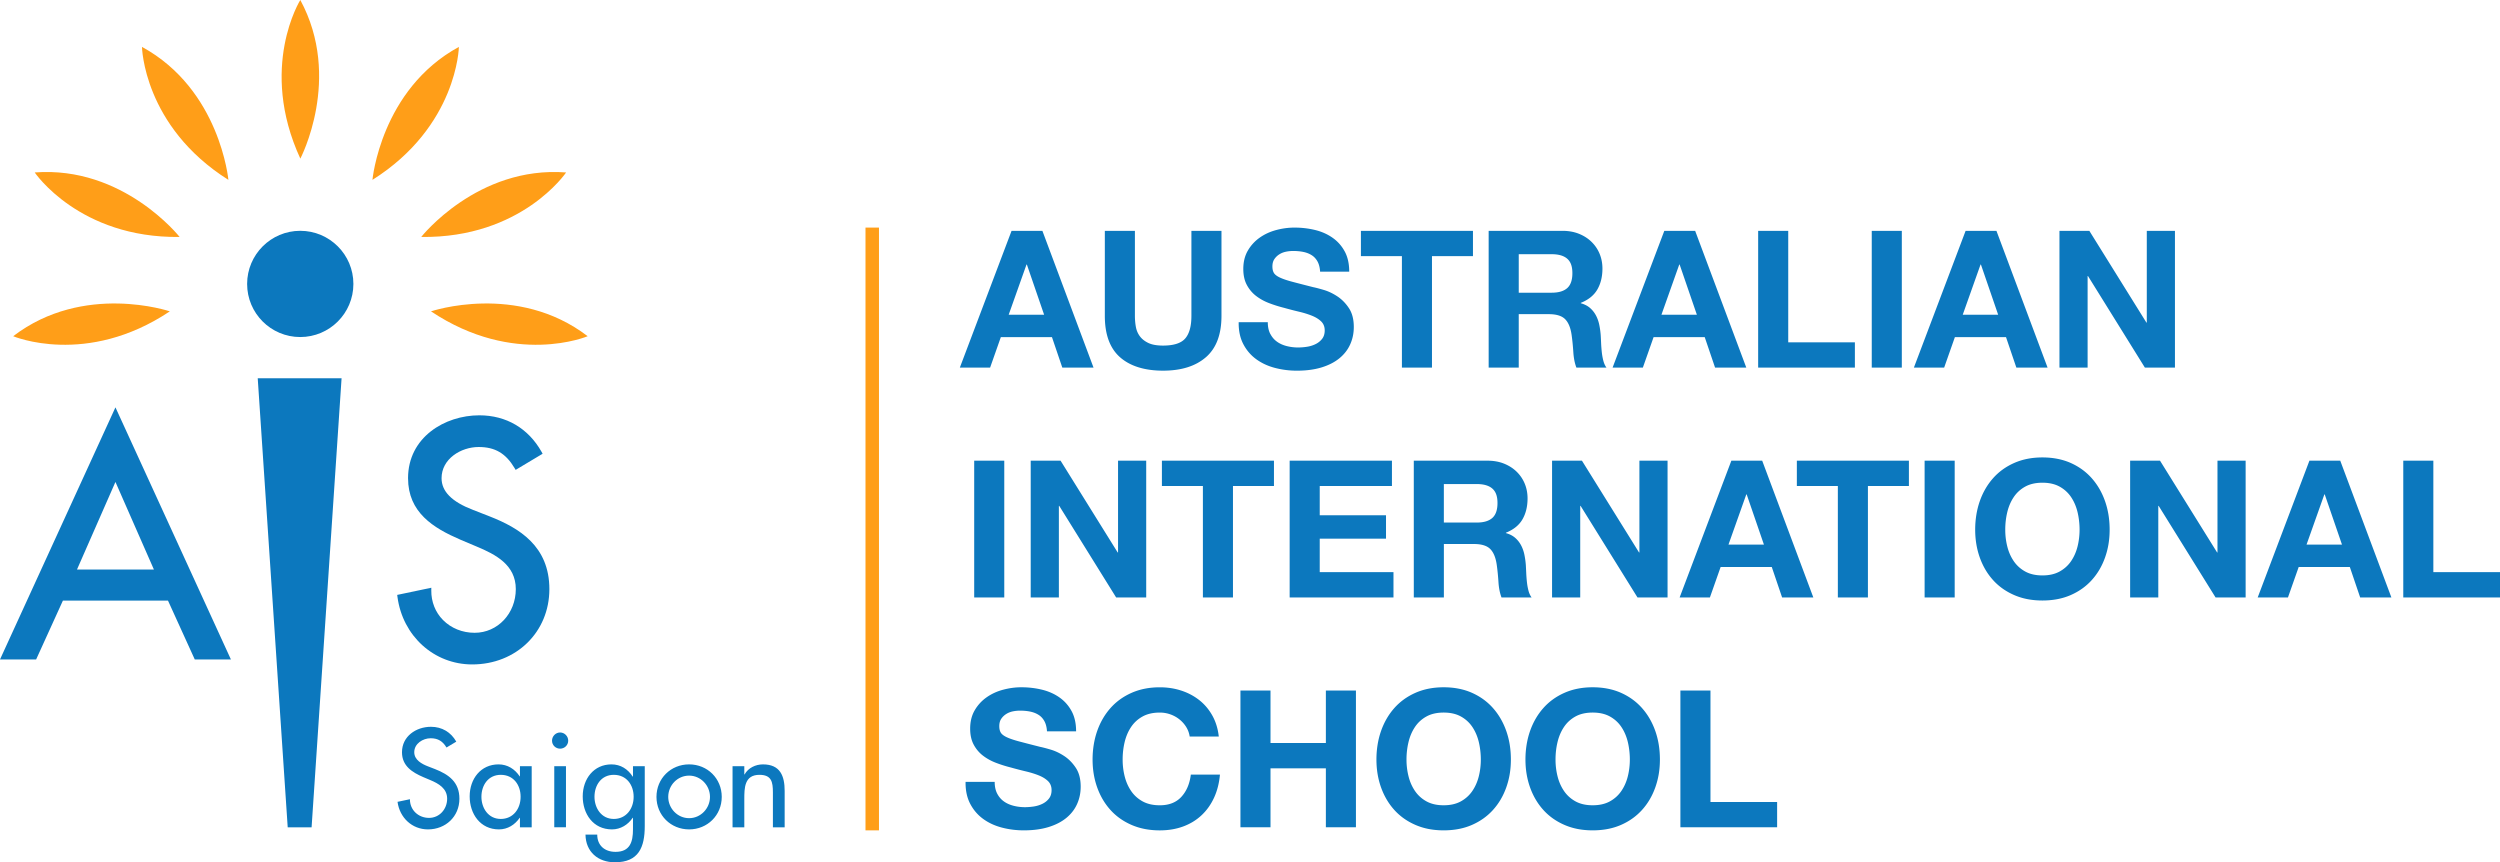 <svg id="Layer_2" xmlns="http://www.w3.org/2000/svg" viewBox="0 0 3275.91 1129.92"><defs><style>.cls-1{fill:#ff9e18}.cls-2{fill:#0c78be}</style></defs><g id="Layer_1-2"><path class="cls-1" d="M393.55 207.84s55.4-105.32-.03-207.84c0 0-55.13 88.16.03 207.84ZM299.28 235.7S288.36 117.22 186.04 61.44c0 0 1.82 103.98 113.24 174.26ZM235.39 310.5s-73.7-93.46-189.9-84.52c0 0 58.15 86.23 189.9 84.52ZM222.54 407.99s-112.73-38.26-205.28 32.56c0 0 95.71 40.63 205.28-32.56ZM488.04 235.7s10.88-118.48 113.27-174.26c0 0-1.86 103.98-113.27 174.26ZM551.95 310.5s73.66-93.46 189.86-84.52c0 0-58.13 86.23-189.86 84.52ZM564.76 407.99s112.72-38.26 205.31 32.56c0 0-95.73 40.63-205.31-32.56Z"/><path class="cls-2" d="M408.3 1084.1H377l-39.29-588.47h109.88L408.3 1084.1zM534.7 626.63c0 44.78 32.95 65.2 68.61 80.55l21.21 8.97c24.86 10.34 51.37 23.98 51.37 55.81s-23.71 57.23-53.94 57.23c-16.06 0-30.81-5.98-41.48-16.77-10.08-10.2-15.49-23.98-15.32-38.81l.04-3.46-44.71 9.39.34 2.59c6.82 51.33 47.96 88.52 97.9 88.52 57.65 0 101.16-42.39 101.16-98.69s-39.51-80.12-78.15-95.25l-22.02-8.61c-27.67-10.58-41.09-24.14-41.09-41.48 0-25.26 25.26-40.87 48.65-40.87 21.39 0 35.46 8.25 46.99 27.58l1.42 2.4L711 594.59l-1.28-2.39c-17.39-30.95-46.4-47.98-81.64-47.98-45.31 0-93.39 28.88-93.39 82.4ZM151.27 533.79 0 864.13h47.34s33.69-74.02 35.1-77.14h137.68c1.43 3.13 35.1 77.14 35.1 77.14h47.37L151.27 533.78Zm-50.41 212.55c3.05-6.98 45.94-104.6 50.41-114.82 4.48 10.22 47.37 107.83 50.43 114.82H100.86Z"/><g><path class="cls-2" d="M585.07 979.52c-4.76-8.01-10.97-12.14-20.7-12.14-10.28 0-21.55 7.02-21.55 18.33 0 10.06 9.89 15.4 17.95 18.5l9.25 3.58c18.33 7.18 31.97 17.25 31.97 38.83 0 23.41-18.12 40.2-41.22 40.2-20.87 0-37.08-15.4-39.86-36.12l16.24-3.42c-.13 14.19 11.14 24.46 25 24.46s23.77-11.64 23.77-25.12-11.13-19.87-22.22-24.48l-8.93-3.77c-14.7-6.31-28.03-14.73-28.03-32.66 0-20.87 18.5-33.33 37.98-33.33 14.32 0 26.16 7 33.17 19.47l-12.83 7.68ZM696.71 1084.07h-15.39v-12.47h-.31c-6.19 9.06-15.76 15.21-27.23 15.21-24.43 0-38.33-20.35-38.33-43.29s14.54-41.91 37.82-41.91c11.82 0 21.38 6.17 27.74 15.71h.31v-13.29h15.39v80.03Zm-14.52-40.01c0-15.6-9.41-28.75-25.99-28.75s-25.36 13.85-25.36 28.75 9.09 29.06 25.36 29.06 25.99-13.31 25.99-29.06ZM744.56 970.56c0 5.86-4.78 10.46-10.62 10.46s-10.58-4.6-10.58-10.46 4.79-10.75 10.58-10.75 10.62 4.82 10.62 10.75Zm-2.93 113.5h-15.34v-80.03h15.34v80.03ZM844.86 1082.51c0 27.54-7.88 47.41-39.04 47.41-22.2 0-38.28-13.68-38.62-36.25h15.39c0 14.35 9.95 22.58 23.97 22.58 18.98 0 22.87-13.05 22.87-29.43v-15.21h-.35c-6.13 9.06-15.85 15.21-27.19 15.21-24.65 0-38.32-20.35-38.32-43.29s14.52-41.91 37.64-41.91c12.02 0 21.56 6.17 27.87 16.04h.35v-13.62h15.42v78.47Zm-14.56-38.45c0-15.6-9.41-28.75-26.02-28.75s-25.29 13.85-25.29 28.75 9.09 29.06 25.29 29.06 26.02-13.31 26.02-29.06ZM945.75 1044.21c0 24.15-18.85 42.6-42.76 42.6s-42.77-18.45-42.77-42.6 18.79-42.6 42.77-42.6 42.76 18.48 42.76 42.6Zm-70.12 0c0 15.02 12.11 27.89 27.35 27.89s27.37-12.86 27.37-27.89-12.15-27.87-27.37-27.87-27.35 12.65-27.35 27.87ZM975.31 1014.81h.34c4.8-8.58 14.37-13.19 24.13-13.19 22.6 0 28.41 15.2 28.41 34.75v47.7h-15.4v-45.87c0-13.69-1.89-22.89-17.64-22.89-19.83 0-19.83 17.46-19.83 31.97v36.79h-15.41v-80.03h15.41v10.77Z"/></g><path class="cls-2" d="M463.07 372.06c0 38.41-31.17 69.59-69.65 69.59s-69.6-31.18-69.6-69.59 31.17-69.62 69.6-69.62 69.65 31.14 69.65 69.62Z"/><g><path class="cls-2" d="m1365.91 302.48 67.01 179.21h-40.91l-13.55-39.91h-67.01l-14.05 39.91h-39.66l67.77-179.21h40.41Zm2.26 109.93-22.59-65.76h-.5l-23.34 65.76h46.43ZM1580.25 468.01c-13.55 11.8-32.29 17.7-56.22 17.7s-43.04-5.86-56.35-17.57c-13.3-11.71-19.95-29.78-19.95-54.21V302.49h39.41v111.44c0 4.86.41 9.62 1.25 14.31.84 4.69 2.59 8.83 5.27 12.42 2.67 3.6 6.4 6.53 11.17 8.79 4.77 2.26 11.17 3.39 19.2 3.39 14.06 0 23.76-3.14 29.12-9.41 5.35-6.27 8.03-16.1 8.03-29.49V302.5h39.4v111.44c0 24.26-6.78 42.29-20.33 54.09ZM1664.58 437.52c2.17 4.18 5.06 7.57 8.66 10.16 3.6 2.6 7.82 4.52 12.67 5.77s9.87 1.88 15.06 1.88c3.51 0 7.28-.29 11.29-.88 4.02-.58 7.78-1.71 11.3-3.39 3.51-1.67 6.44-3.97 8.78-6.9 2.34-2.93 3.51-6.65 3.51-11.17 0-4.85-1.55-8.78-4.64-11.79-3.1-3.01-7.15-5.52-12.17-7.53-5.02-2.01-10.71-3.76-17.07-5.27a480.54 480.54 0 0 1-19.33-5.02c-6.69-1.67-13.22-3.72-19.58-6.15-6.36-2.42-12.05-5.56-17.07-9.41-5.02-3.85-9.08-8.66-12.17-14.43-3.1-5.78-4.64-12.76-4.64-20.96 0-9.2 1.96-17.19 5.9-23.97 3.93-6.78 9.07-12.42 15.43-16.94 6.36-4.52 13.55-7.86 21.59-10.04 8.03-2.17 16.06-3.26 24.09-3.26 9.37 0 18.36 1.05 26.98 3.14 8.62 2.09 16.27 5.48 22.96 10.17 6.69 4.69 12 10.67 15.94 17.95 3.93 7.28 5.9 16.11 5.9 26.48h-38.15c-.34-5.35-1.47-9.79-3.39-13.3-1.93-3.51-4.48-6.27-7.66-8.28-3.18-2.01-6.82-3.43-10.92-4.27-4.1-.83-8.58-1.25-13.43-1.25-3.18 0-6.36.34-9.54 1-3.18.67-6.07 1.84-8.66 3.51-2.6 1.67-4.73 3.76-6.4 6.28-1.67 2.51-2.51 5.69-2.51 9.54 0 3.51.67 6.36 2.01 8.53 1.34 2.18 3.97 4.18 7.91 6.02 3.93 1.84 9.37 3.68 16.31 5.52 6.94 1.84 16.02 4.18 27.23 7.03 3.35.67 7.99 1.88 13.93 3.64 5.94 1.76 11.83 4.56 17.69 8.41 5.85 3.85 10.92 9 15.18 15.44 4.27 6.44 6.4 14.68 6.4 24.72 0 8.2-1.59 15.81-4.77 22.84-3.18 7.03-7.91 13.1-14.18 18.2-6.27 5.11-14.05 9.08-23.34 11.92s-20.04 4.27-32.25 4.27c-9.88 0-19.45-1.22-28.74-3.64s-17.49-6.23-24.6-11.42c-7.11-5.18-12.76-11.8-16.94-19.83-4.18-8.03-6.19-17.57-6.03-28.61h38.15c0 6.02 1.09 11.13 3.26 15.31ZM1783.29 335.62v-33.13h146.83v33.13h-53.71V481.7h-39.4V335.62h-53.71ZM2047.33 302.48c8.03 0 15.27 1.3 21.71 3.89 6.44 2.59 11.96 6.15 16.56 10.67 4.6 4.52 8.12 9.75 10.54 15.69 2.42 5.94 3.64 12.34 3.64 19.2 0 10.54-2.22 19.66-6.65 27.36-4.44 7.7-11.67 13.55-21.71 17.57v.5c4.85 1.34 8.87 3.39 12.05 6.15 3.18 2.76 5.77 6.02 7.78 9.79 2.01 3.76 3.47 7.91 4.39 12.42.92 4.52 1.54 9.04 1.88 13.55.17 2.85.33 6.19.5 10.04.17 3.85.46 7.78.88 11.8.42 4.02 1.09 7.82 2.01 11.42.92 3.6 2.3 6.65 4.14 9.16h-39.41c-2.18-5.69-3.51-12.46-4.02-20.33-.5-7.86-1.25-15.39-2.26-22.59-1.34-9.37-4.19-16.23-8.53-20.58-4.35-4.35-11.46-6.52-21.33-6.52h-39.41v70.03h-39.41V302.49h96.63Zm-14.05 81.07c9.04 0 15.81-2.01 20.33-6.02 4.52-4.02 6.78-10.54 6.78-19.58s-2.26-15.02-6.78-18.95c-4.52-3.93-11.29-5.9-20.33-5.9h-43.17v50.45h43.17ZM2221.26 302.48l67.01 179.21h-40.91l-13.55-39.91h-67.02l-14.05 39.91h-39.66l67.77-179.21h40.41Zm2.26 109.93-22.59-65.76h-.5l-23.34 65.76h46.43ZM2343.24 302.48v146.08h87.34v33.13h-126.75V302.48h39.4ZM2492.07 302.48v179.21h-39.4V302.48h39.4ZM2616.06 302.48l67.01 179.21h-40.91l-13.55-39.91h-67.01l-14.05 39.91h-39.66l67.77-179.21h40.41Zm2.26 109.93-22.59-65.76h-.5l-23.34 65.76h46.43ZM2737.79 302.48l74.79 120.22h.5V302.48h36.89v179.21h-39.4l-74.54-119.97h-.5v119.97h-36.89V302.48h39.15ZM1315.96 603.67v179.21h-39.41V603.67h39.41ZM1389.75 603.67l74.8 120.22h.5V603.67h36.9v179.21h-39.4l-74.54-119.97h-.5v119.97h-36.9V603.67h39.15ZM1522.52 636.8v-33.13h146.83v33.13h-53.71v146.07h-39.41V636.8h-53.71ZM1823.95 603.67v33.13h-94.62v38.4h86.84v30.62h-86.84v43.92h96.63v33.13h-136.04V603.66h134.03ZM1949.2 603.67c8.03 0 15.27 1.3 21.71 3.89 6.44 2.6 11.96 6.15 16.57 10.67 4.6 4.52 8.11 9.75 10.54 15.69 2.42 5.94 3.64 12.34 3.64 19.2 0 10.54-2.22 19.66-6.65 27.36-4.44 7.7-11.67 13.55-21.71 17.57v.5c4.85 1.34 8.87 3.39 12.05 6.15 3.18 2.76 5.77 6.02 7.78 9.79 2.01 3.76 3.47 7.91 4.39 12.42.92 4.52 1.54 9.04 1.88 13.56.16 2.85.33 6.19.5 10.04.17 3.85.46 7.78.88 11.8.41 4.01 1.09 7.82 2.01 11.42.92 3.6 2.3 6.65 4.14 9.16h-39.41c-2.18-5.69-3.51-12.46-4.01-20.33-.5-7.86-1.25-15.39-2.26-22.59-1.34-9.37-4.18-16.23-8.53-20.58-4.35-4.35-11.46-6.53-21.33-6.53h-39.4v70.03h-39.41V603.68h96.63Zm-14.06 81.07c9.03 0 15.81-2.01 20.33-6.02 4.52-4.02 6.78-10.54 6.78-19.58s-2.26-15.02-6.78-18.95c-4.52-3.93-11.3-5.9-20.33-5.9h-43.17v50.45h43.17ZM2072.93 603.67l74.79 120.22h.5V603.67h36.89v179.21h-39.4l-74.54-119.97h-.5v119.97h-36.9V603.67h39.15ZM2309.11 603.67l67.01 179.21h-40.91l-13.55-39.91h-67.01l-14.06 39.91h-39.66l67.77-179.21h40.41Zm2.26 109.93-22.59-65.76h-.5l-23.34 65.76h46.43ZM2354.53 636.8v-33.13h146.83v33.13h-53.71v146.07h-39.4V636.8h-53.71ZM2561.35 603.67v179.21h-39.41V603.67h39.41ZM2594.23 656.75c4.02-11.46 9.79-21.46 17.32-29.99 7.53-8.53 16.77-15.22 27.73-20.08 10.96-4.85 23.3-7.28 37.02-7.28s26.27 2.43 37.15 7.28c10.87 4.86 20.08 11.54 27.61 20.08 7.53 8.54 13.3 18.54 17.32 29.99 4.01 11.46 6.02 23.89 6.02 37.27s-2.01 25.22-6.02 36.52c-4.02 11.3-9.79 21.13-17.32 29.49-7.53 8.37-16.73 14.93-27.61 19.7-10.88 4.77-23.26 7.15-37.15 7.15s-26.06-2.38-37.02-7.15c-10.96-4.77-20.21-11.33-27.73-19.7-7.53-8.36-13.3-18.2-17.32-29.49-4.01-11.29-6.02-23.47-6.02-36.52s2.01-25.81 6.02-37.27Zm36.02 59.23c1.76 7.12 4.56 13.51 8.41 19.2 3.85 5.69 8.87 10.25 15.06 13.68 6.19 3.43 13.72 5.15 22.59 5.15s16.4-1.71 22.59-5.15c6.19-3.43 11.21-7.99 15.06-13.68 3.85-5.69 6.65-12.08 8.41-19.2 1.76-7.11 2.63-14.43 2.63-21.96s-.88-15.47-2.63-22.84c-1.76-7.36-4.56-13.93-8.41-19.7-3.85-5.77-8.87-10.37-15.06-13.8-6.19-3.43-13.72-5.15-22.59-5.15s-16.4 1.72-22.59 5.15c-6.19 3.43-11.21 8.03-15.06 13.8-3.85 5.77-6.65 12.34-8.41 19.7-1.76 7.37-2.63 14.98-2.63 22.84s.88 14.85 2.63 21.96ZM2830.41 603.67l74.79 120.22h.5V603.67h36.9v179.21h-39.4l-74.55-119.97h-.5v119.97h-36.9V603.67h39.15ZM3066.58 603.67l67.01 179.21h-40.91l-13.55-39.91h-67.01l-14.06 39.91h-39.65l67.77-179.21h40.41Zm2.26 109.93-22.59-65.76h-.5l-23.34 65.76h46.43ZM3188.57 603.67v146.07h87.34v33.13h-126.75V603.66h39.41ZM1306.67 1039.89c2.17 4.18 5.06 7.57 8.66 10.16 3.6 2.6 7.82 4.52 12.68 5.77 4.85 1.26 9.87 1.88 15.06 1.88 3.51 0 7.28-.29 11.29-.88 4.02-.59 7.78-1.71 11.29-3.39 3.51-1.67 6.44-3.97 8.78-6.9 2.34-2.93 3.51-6.65 3.51-11.17 0-4.85-1.55-8.79-4.64-11.8-3.1-3.01-7.15-5.52-12.17-7.53-5.02-2.01-10.71-3.76-17.07-5.27a480.54 480.54 0 0 1-19.33-5.02c-6.69-1.67-13.22-3.72-19.58-6.15-6.36-2.42-12.05-5.56-17.07-9.41-5.02-3.85-9.08-8.66-12.17-14.43-3.1-5.77-4.64-12.76-4.64-20.96 0-9.2 1.96-17.19 5.9-23.97 3.93-6.78 9.08-12.43 15.44-16.94 6.36-4.52 13.55-7.86 21.59-10.04 8.03-2.17 16.06-3.27 24.09-3.27 9.37 0 18.36 1.05 26.98 3.14 8.62 2.09 16.27 5.48 22.97 10.16 6.69 4.69 12 10.67 15.94 17.95 3.93 7.28 5.9 16.11 5.9 26.48h-38.15c-.34-5.35-1.47-9.79-3.39-13.3-1.93-3.52-4.48-6.28-7.66-8.28-3.18-2.01-6.82-3.43-10.92-4.27-4.1-.84-8.58-1.26-13.43-1.26-3.18 0-6.36.34-9.54 1.01-3.18.67-6.07 1.84-8.66 3.51-2.6 1.68-4.73 3.77-6.4 6.28-1.67 2.51-2.51 5.69-2.51 9.54 0 3.51.67 6.36 2.01 8.53 1.34 2.18 3.97 4.18 7.91 6.02 3.93 1.85 9.37 3.68 16.31 5.52 6.94 1.84 16.02 4.19 27.23 7.03 3.35.67 7.99 1.88 13.93 3.64 5.94 1.76 11.84 4.56 17.69 8.41 5.86 3.85 10.92 9 15.19 15.44s6.4 14.68 6.4 24.72c0 8.2-1.59 15.81-4.77 22.84-3.18 7.03-7.91 13.1-14.18 18.2-6.27 5.11-14.06 9.08-23.34 11.92-9.29 2.84-20.04 4.27-32.25 4.27-9.87 0-19.45-1.21-28.74-3.64-9.29-2.42-17.49-6.23-24.6-11.42-7.11-5.19-12.76-11.8-16.94-19.83-4.18-8.03-6.19-17.57-6.02-28.61h38.15c0 6.02 1.09 11.13 3.26 15.31ZM1554.39 952.67c-2.34-3.77-5.27-7.07-8.78-9.91-3.52-2.84-7.49-5.06-11.92-6.65-4.43-1.59-9.08-2.38-13.93-2.38-8.87 0-16.4 1.72-22.59 5.15-6.19 3.43-11.21 8.03-15.06 13.8-3.85 5.77-6.65 12.34-8.41 19.7-1.75 7.37-2.63 14.98-2.63 22.84s.88 14.85 2.63 21.96c1.76 7.11 4.56 13.51 8.41 19.2 3.85 5.69 8.87 10.25 15.06 13.68 6.19 3.43 13.72 5.15 22.59 5.15 12.05 0 21.46-3.68 28.24-11.04 6.78-7.36 10.92-17.07 12.42-29.12h38.15c-1 11.21-3.6 21.33-7.78 30.37-4.19 9.04-9.71 16.73-16.57 23.09-6.86 6.36-14.89 11.21-24.09 14.56-9.2 3.35-19.33 5.02-30.37 5.02-13.72 0-26.06-2.38-37.02-7.15-10.96-4.77-20.21-11.33-27.73-19.7-7.53-8.37-13.3-18.2-17.32-29.49s-6.02-23.47-6.02-36.52 2.01-25.81 6.02-37.27c4.01-11.46 9.79-21.46 17.32-29.99 7.53-8.53 16.77-15.22 27.73-20.08 10.96-4.85 23.3-7.28 37.02-7.28 9.87 0 19.2 1.42 27.99 4.27 8.78 2.85 16.65 6.99 23.59 12.43 6.94 5.44 12.68 12.17 17.19 20.2 4.52 8.03 7.36 17.24 8.53 27.61h-38.15c-.67-4.52-2.18-8.66-4.52-12.42ZM1664.83 904.85v68.77h72.54v-68.77h39.4v179.21h-39.4v-77.3h-72.54v77.3h-39.4V904.85h39.4ZM1809.65 957.94c4.02-11.46 9.79-21.46 17.32-29.99 7.53-8.53 16.77-15.22 27.73-20.08 10.96-4.85 23.3-7.28 37.02-7.28s26.27 2.43 37.14 7.28c10.88 4.86 20.08 11.55 27.61 20.08s13.3 18.53 17.32 29.99c4.02 11.46 6.02 23.88 6.02 37.27s-2.01 25.22-6.02 36.52c-4.02 11.3-9.79 21.13-17.32 29.49-7.53 8.37-16.73 14.93-27.61 19.7-10.88 4.77-23.26 7.15-37.14 7.15s-26.06-2.38-37.02-7.15c-10.96-4.77-20.2-11.33-27.73-19.7-7.53-8.37-13.3-18.2-17.32-29.49s-6.02-23.47-6.02-36.52 2.01-25.81 6.02-37.27Zm36.02 59.23c1.75 7.11 4.55 13.51 8.41 19.2 3.85 5.69 8.87 10.25 15.06 13.68 6.19 3.43 13.72 5.15 22.59 5.15s16.4-1.71 22.59-5.15c6.19-3.42 11.21-7.99 15.06-13.68 3.85-5.69 6.65-12.09 8.41-19.2 1.76-7.11 2.63-14.43 2.63-21.96s-.88-15.48-2.63-22.84c-1.76-7.36-4.56-13.93-8.41-19.7-3.85-5.77-8.87-10.37-15.06-13.8-6.19-3.43-13.72-5.15-22.59-5.15s-16.4 1.72-22.59 5.15c-6.19 3.43-11.21 8.03-15.06 13.8-3.85 5.77-6.65 12.34-8.41 19.7-1.76 7.37-2.64 14.98-2.64 22.84s.88 14.85 2.64 21.96ZM2004.92 957.94c4.02-11.46 9.79-21.46 17.32-29.99 7.53-8.53 16.77-15.22 27.73-20.08 10.96-4.85 23.3-7.28 37.02-7.28s26.27 2.43 37.15 7.28c10.88 4.86 20.08 11.55 27.61 20.08 7.53 8.53 13.3 18.53 17.32 29.99 4.02 11.46 6.02 23.88 6.02 37.27s-2.01 25.22-6.02 36.52c-4.02 11.3-9.79 21.13-17.32 29.49-7.53 8.37-16.73 14.93-27.61 19.7-10.88 4.77-23.26 7.15-37.15 7.15s-26.06-2.38-37.02-7.15c-10.96-4.77-20.2-11.33-27.73-19.7-7.53-8.37-13.3-18.2-17.32-29.49s-6.02-23.47-6.02-36.52 2.01-25.81 6.02-37.27Zm36.02 59.23c1.76 7.11 4.56 13.51 8.41 19.2 3.85 5.69 8.87 10.25 15.06 13.68 6.19 3.43 13.72 5.15 22.59 5.15s16.4-1.71 22.59-5.15c6.19-3.42 11.21-7.99 15.06-13.68 3.85-5.69 6.65-12.09 8.41-19.2 1.76-7.11 2.63-14.43 2.63-21.96s-.88-15.48-2.63-22.84c-1.76-7.36-4.56-13.93-8.41-19.7-3.85-5.77-8.87-10.37-15.06-13.8-6.19-3.43-13.72-5.15-22.59-5.15s-16.4 1.72-22.59 5.15c-6.19 3.43-11.21 8.03-15.06 13.8-3.85 5.77-6.65 12.34-8.41 19.7-1.76 7.37-2.63 14.98-2.63 22.84s.88 14.85 2.63 21.96ZM2241.34 904.85v146.08h87.34v33.13h-126.75V904.85h39.41Z"/></g><path class="cls-1" d="M1134.12 298.22h17.66v789.86h-17.66z"/></g></svg>
